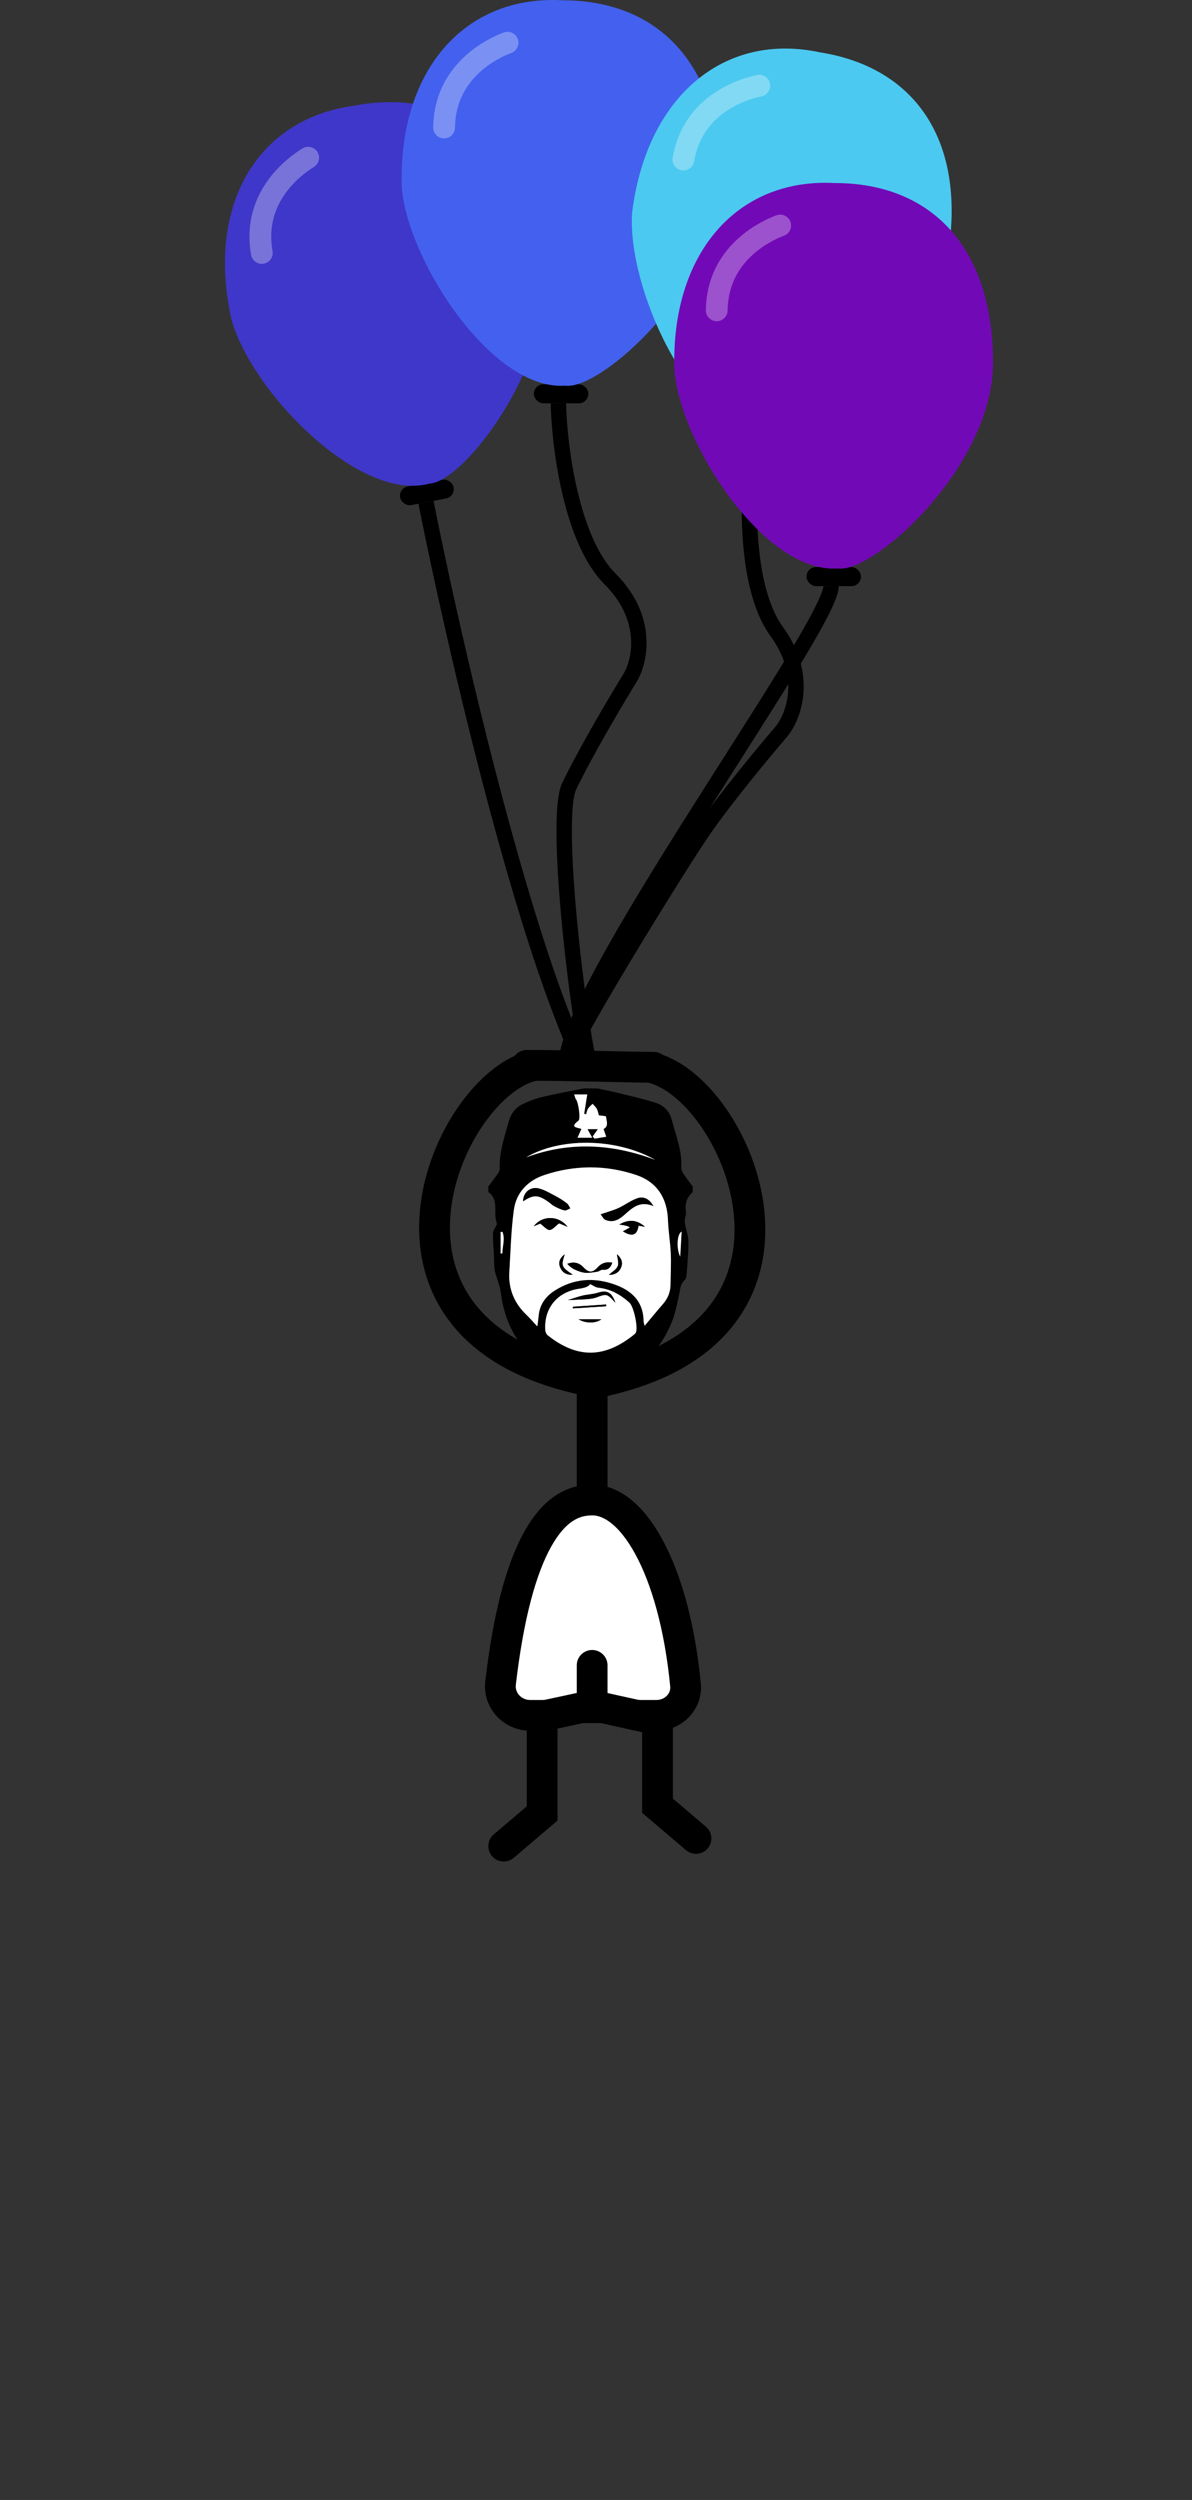 <svg width="310" height="650" viewBox="0 0 310 650" fill="none" xmlns="http://www.w3.org/2000/svg">
<rect x="0" y="0" width="310" height="650" fill="#333333" stroke="none"/>
<rect x="103.591" y="126.935" width="14.163" height="4.957" rx="2.478" transform="rotate(-10.854 103.591 126.935)" fill="black"/>
<path d="M153.095 279.819C136.584 247.86 118.008 167.025 110.784 130.603" stroke="black" stroke-width="4"/>
<path d="M141.229 65.64C146.311 92.142 120.964 125.406 111.656 125.748C93.493 130.673 65.666 102.12 60.261 83.332C53.55 53.971 66.44 30.954 92.091 27.477C116.289 22.838 135.495 35.735 141.229 65.64Z" fill="#3F37C9"/>
<path d="M80.146 41.004C76.144 43.447 65.559 51.559 68.091 65.765" stroke="white" stroke-opacity="0.3" stroke-width="5.665" stroke-linecap="round"/>
<rect x="138.841" y="99.913" width="14.163" height="4.957" rx="2.478" fill="black"/>
<path d="M152.328 279.371C153.085 280.176 154.35 280.214 155.155 279.457C155.959 278.7 155.997 277.434 155.24 276.63L152.328 279.371ZM163.98 176.038L165.682 177.088L165.695 177.067L165.708 177.045L163.98 176.038ZM155.24 276.63C155.462 276.865 155.511 277.059 155.444 276.894C155.409 276.805 155.353 276.644 155.28 276.391C155.136 275.892 154.963 275.17 154.767 274.233C154.376 272.368 153.917 269.772 153.43 266.654C152.455 260.424 151.376 252.192 150.497 243.728C149.618 235.259 148.941 226.592 148.765 219.481C148.677 215.922 148.716 212.789 148.909 210.282C149.109 207.692 149.46 206.034 149.847 205.235L146.248 203.49C145.502 205.029 145.123 207.361 144.921 209.974C144.713 212.671 144.677 215.953 144.767 219.58C144.946 226.838 145.634 235.62 146.519 244.141C147.404 252.667 148.491 260.967 149.478 267.272C149.97 270.421 150.441 273.093 150.852 275.054C151.057 276.03 151.253 276.862 151.437 277.5C151.528 277.816 151.626 278.12 151.733 278.385C151.808 278.573 151.988 279.01 152.328 279.371L155.24 276.63ZM149.847 205.235C154.332 195.984 162.266 182.625 165.682 177.088L162.278 174.987C158.849 180.544 150.826 194.047 146.248 203.49L149.847 205.235ZM165.708 177.045C168.558 172.16 171.037 160.084 160.083 149.131L157.255 151.959C166.696 161.4 164.36 171.418 162.253 175.03L165.708 177.045ZM160.083 149.131C155.4 144.447 152.196 136.242 150.154 127.542C148.13 118.926 147.33 110.197 147.214 104.827L143.215 104.913C143.336 110.519 144.164 119.53 146.259 128.457C148.336 137.301 151.741 146.445 157.255 151.959L160.083 149.131Z" fill="black"/>
<path d="M187.349 46.803C187.349 73.788 156.191 101.683 146.985 100.267C128.219 101.683 106.267 68.401 104.497 48.931C103.435 18.832 120.43 -1.346 146.276 0.07C170.915 0.07 187.349 16.353 187.349 46.803Z" fill="#4361EE"/>
<path d="M131.998 11.104C127.607 12.75 115.684 18.724 115.495 33.153" stroke="white" stroke-opacity="0.3" stroke-width="5.665" stroke-linecap="round"/>
<rect x="190.327" y="111.066" width="14.163" height="4.957" rx="2.478" transform="rotate(9.01 190.327 111.066)" fill="black"/>
<path d="M144.596 279.876C145.218 280.789 146.462 281.025 147.375 280.404C148.288 279.782 148.524 278.538 147.902 277.625L144.596 279.876ZM203.234 190.188L204.75 191.492L204.767 191.473L204.782 191.454L203.234 190.188ZM147.902 277.625C148.112 277.932 148.167 278.217 148.184 278.346C148.202 278.484 148.194 278.573 148.192 278.586C148.19 278.606 148.197 278.536 148.257 278.338C148.373 277.952 148.603 277.363 148.966 276.557C149.684 274.963 150.818 272.753 152.268 270.088C155.163 264.77 159.239 257.783 163.561 250.581C172.216 236.16 181.776 221.012 184.702 216.812L181.421 214.525C178.408 218.848 168.786 234.102 160.132 248.522C155.8 255.74 151.69 262.784 148.755 268.176C147.291 270.865 146.1 273.18 145.319 274.914C144.932 275.773 144.618 276.548 144.427 277.183C144.333 277.495 144.245 277.848 144.211 278.201C144.188 278.44 144.126 279.185 144.596 279.876L147.902 277.625ZM184.702 216.812C190.581 208.378 200.509 196.426 204.75 191.492L201.717 188.884C197.461 193.836 187.422 205.915 181.421 214.525L184.702 216.812ZM204.782 191.454C208.362 187.075 212.702 175.536 203.599 163.003L200.362 165.353C208.208 176.156 204.332 185.685 201.685 188.922L204.782 191.454ZM203.599 163.003C199.707 157.644 197.827 149.039 197.172 140.126C196.524 131.299 197.1 122.552 197.826 117.231L193.863 116.689C193.104 122.245 192.511 131.274 193.183 140.419C193.849 149.479 195.78 159.044 200.362 165.353L203.599 163.003Z" fill="black"/>
<path d="M246.552 66.207C242.326 92.86 207.184 115.531 198.314 112.691C179.558 111.151 163.089 74.842 164.39 55.335C168.054 25.44 187.999 8.173 213.305 13.619C237.64 17.478 251.321 36.133 246.552 66.207Z" fill="#4CC9F0"/>
<path d="M197.475 22.282C192.88 23.219 180.169 27.252 177.723 41.473" stroke="white" stroke-opacity="0.3" stroke-width="5.665" stroke-linecap="round"/>
<rect x="209.742" y="147.44" width="14.163" height="4.957" rx="2.478" fill="black"/>
<path d="M148.249 279.25C138.052 269.053 216.351 163.374 216.115 152.397" stroke="black" stroke-width="4"/>
<path d="M258.25 94.33C258.25 121.316 227.092 149.211 217.886 147.794C199.12 149.211 177.168 115.928 175.398 96.459C174.336 66.359 191.331 46.181 217.177 47.597C241.816 47.597 258.25 63.88 258.25 94.33Z" fill="#7209B7"/>
<path d="M202.899 58.633C198.508 60.278 186.585 66.252 186.396 80.681" stroke="white" stroke-opacity="0.3" stroke-width="5.665" stroke-linecap="round"/>
<path d="M154 390C158.775 390 164.033 393.567 168.717 402.139C173.322 410.563 176.805 422.919 178.282 438.104C178.687 442.269 175.282 446 170.701 446H166.556C165.972 446 165.389 445.936 164.819 445.809L163.95 449.714L164.819 445.809L157.434 444.166C155.18 443.665 152.845 443.657 150.588 444.143L142.807 445.82L143.65 449.731L142.807 445.82C142.253 445.94 141.688 446 141.121 446H137.908C133.209 446 129.66 442.03 130.177 437.6C132.237 419.963 135.581 407.803 139.86 400.162C144.039 392.699 148.794 390 154 390Z" fill="white" stroke="black" stroke-width="8"/>
<path d="M154 345L154 366.794L154 389" stroke="black" stroke-width="8"/>
<path d="M158 433C158 430.791 156.209 429 154 429C151.791 429 150 430.791 150 433H158ZM150 433V440.43H158V433H150ZM150 440.43V448H158V440.43H150Z" fill="black"/>
<path d="M141 471.5L143.59 474.548L145 473.35V471.5H141ZM128.409 476.952C126.726 478.383 126.521 480.907 127.952 482.591C129.383 484.274 131.907 484.479 133.59 483.048L128.409 476.952ZM137 445V471.5H145V445H137ZM138.409 468.452L128.409 476.952L133.59 483.048L143.59 474.548L138.409 468.452Z" fill="black"/>
<path d="M171 469.5L168.409 472.548L167 471.35V469.5H171ZM183.59 474.952C185.274 476.383 185.478 478.907 184.048 480.591C182.617 482.274 180.093 482.479 178.409 481.048L183.59 474.952ZM175 443V469.5H167V443H175ZM173.59 466.452L183.59 474.952L178.409 481.048L168.409 472.548L173.59 466.452Z" fill="black"/>
<path d="M155 359.5C220 346.5 191.5 282 169 277.5" stroke="black" stroke-width="8"/>
<path d="M153.031 359C88.031 346 116.531 281.5 139.031 277" stroke="black" stroke-width="8"/>
<path d="M137 277C149.4 277 164.167 277.5 170 277.5" stroke="black" stroke-width="8" stroke-linecap="round" stroke-linejoin="round"/>
<path d="M127 309.935C127 309.457 127 308.976 127 308.498C127.812 307.414 128.641 306.343 129.417 305.233C129.672 304.867 129.963 304.4 129.949 303.991C129.78 299.677 131.177 295.679 132.305 291.617C132.887 289.53 134.083 287.946 135.987 287.041C137.639 286.258 139.392 285.6 141.17 285.18C144.683 284.347 148.242 283.715 151.784 283C152.98 283 154.179 283 155.375 283C157.049 283.359 158.73 283.675 160.39 284.085C163.784 284.922 167.211 285.672 170.537 286.732C172.595 287.386 174.143 288.984 174.692 291.11C175.763 295.234 177.447 299.242 177.185 303.646C177.153 304.206 177.533 304.853 177.871 305.366C178.582 306.447 179.39 307.464 180.159 308.506V309.942C178.568 311.314 178.054 313.021 178.406 315.089C178.51 315.696 178.18 316.372 178.115 317.022C178.069 317.471 178.083 317.945 178.169 318.387C178.453 319.874 179.028 321.35 179.038 322.837C179.064 325.57 178.794 328.307 178.589 331.041C178.543 331.677 178.449 332.524 178.036 332.876C176.901 333.85 176.944 335.135 176.661 336.385C176.097 338.882 175.666 341.457 174.689 343.795C172.577 348.853 169.477 353.263 164.477 355.878C161.55 357.408 158.418 358.554 155.379 359.869H151.428C147.351 359.237 143.957 357.064 140.757 354.722C134.381 350.056 131.138 343.515 130.182 335.757C130.096 335.067 129.891 334.388 129.697 333.717C129.363 332.564 128.857 331.443 128.67 330.269C128.455 328.929 128.512 327.546 128.448 326.181C128.358 324.281 128.142 322.374 128.232 320.481C128.275 319.604 129.428 318.559 129.187 317.931C128.189 315.319 129.884 311.979 127 309.935ZM167.649 344.722C169.423 342.606 170.889 340.803 172.415 339.054C173.69 337.592 174.358 335.933 174.376 333.997C174.401 331.31 174.559 328.616 174.444 325.937C174.319 323.013 173.812 320.107 173.708 317.187C173.507 311.444 170.784 307.274 165.375 305.481C157.48 302.863 149.485 302.881 141.586 305.51C137.226 306.961 134.252 310.075 133.631 314.626C132.905 319.942 132.79 325.344 132.456 330.714C132.179 335.153 133.753 338.871 136.967 341.931C137.876 342.797 138.691 343.763 139.74 344.887C139.887 343.72 140.01 343.012 140.063 342.298C140.297 339.334 141.741 337.179 144.237 335.581C149.201 332.398 154.46 332.064 159.869 333.986C164.308 335.563 167.351 338.436 167.376 343.569C167.376 343.792 167.476 344.014 167.645 344.729L167.649 344.722ZM153.475 333.871C153.155 334.448 152.215 334.847 150.656 335.067C144.952 335.868 141.428 340.132 141.802 345.843C141.834 346.31 142.093 346.909 142.448 347.19C150.293 353.396 157.362 353.048 164.879 347.006C165.063 346.859 165.253 346.683 165.354 346.478C165.989 345.167 164.822 339.686 163.665 338.659C161.342 336.594 158.741 335.128 155.559 334.801C154.858 334.73 154.205 334.209 153.472 333.868L153.475 333.871ZM154.136 295.492C154.302 295.679 154.467 295.87 154.632 296.056C155.641 295.891 156.647 295.726 157.656 295.557C157.426 294.893 157.193 294.224 156.959 293.546C158.393 292.791 157.703 291.441 157.599 290.302C157.584 290.155 156.478 290.105 155.742 289.99C155.62 289.577 155.512 288.909 155.217 288.337C154.955 287.831 154.488 287.436 154.108 286.991C153.709 287.407 153.231 287.774 152.929 288.251C152.66 288.682 152.581 289.235 152.419 289.735C152.254 289.684 152.085 289.634 151.92 289.584C152.19 287.892 152.459 286.2 152.721 284.552H149.309C149.524 285.134 149.589 285.6 149.84 285.913C150.394 286.599 151.069 290.909 150.43 291.383C148.073 293.14 150.078 293.147 151.198 293.513C150.886 294.232 150.58 294.936 150.196 295.816H154.025C153.544 294.943 153.206 294.332 152.789 293.582H155.483C154.948 294.339 154.539 294.914 154.133 295.492H154.136ZM170.44 301.584C160.084 295.751 145.512 295.751 136.802 300.938C148.088 296.724 159.273 297.382 170.44 301.584ZM177.275 320.215C175.935 320.951 175.946 324.931 176.908 326.745C177.038 324.414 177.156 322.316 177.275 320.215ZM130.678 320.305H130.186V325.912C130.337 325.912 130.491 325.912 130.642 325.912C130.653 324.044 131.407 322.169 130.674 320.308L130.678 320.305Z" fill="black"/>
<path d="M167.649 344.722C167.48 344.007 167.383 343.788 167.379 343.562C167.354 338.426 164.312 335.552 159.873 333.979C154.467 332.061 149.205 332.395 144.241 335.574C141.745 337.176 140.301 339.327 140.067 342.29C140.01 343.005 139.891 343.713 139.744 344.88C138.695 343.756 137.88 342.79 136.971 341.924C133.756 338.864 132.183 335.146 132.46 330.707C132.794 325.34 132.909 319.938 133.634 314.619C134.256 310.068 137.23 306.954 141.59 305.503C149.489 302.874 157.484 302.856 165.379 305.474C170.788 307.266 173.511 311.436 173.712 317.18C173.812 320.1 174.322 323.009 174.448 325.93C174.563 328.613 174.405 331.303 174.38 333.99C174.362 335.926 173.694 337.585 172.419 339.047C170.892 340.796 169.427 342.599 167.652 344.715L167.649 344.722ZM136.044 312.345C138.695 310.585 139.877 310.585 142.474 312.374C143.063 312.78 143.576 313.308 144.201 313.642C145.028 314.08 145.904 314.497 146.805 314.694C147.247 314.791 147.804 314.378 148.31 314.195C148.03 313.753 147.836 313.196 147.448 312.898C146.561 312.216 145.613 311.591 144.622 311.07C143.163 310.305 141.709 309.414 140.143 309.008C137.898 308.43 136.044 310.09 136.044 312.349V312.345ZM169.933 313.574C168.748 311.569 167.279 311.016 165.709 311.573C164.061 312.158 162.602 313.254 161.011 314.03C160.045 314.5 158.993 314.798 157.972 315.158C157.391 315.362 156.798 315.531 156.209 315.718C156.615 316.206 156.924 316.925 157.444 317.148C159.503 318.038 161.097 317.018 162.584 315.671C164.549 313.89 166.561 312.162 169.937 313.574H169.933ZM159.226 328.293C157.685 327.995 156.478 328.376 155.451 329.493C154.1 330.958 153.134 330.987 151.733 329.507C150.577 328.282 149.252 327.984 147.52 328.587C148.099 329.227 148.759 329.769 149.514 330.103C150.372 330.484 151.295 330.847 152.215 330.915C153.267 330.994 154.352 330.786 155.411 330.62C155.843 330.552 156.259 330.082 156.647 330.125C158.016 330.279 158.791 329.676 159.222 328.289L159.226 328.293ZM147.606 318.969C145.308 315.966 141.012 315.951 138.824 318.818C139.579 318.512 140.25 318.239 140.487 318.142C141.518 318.886 142.262 319.841 142.933 319.795C143.713 319.737 144.428 318.796 145.401 318.067C145.897 318.268 146.752 318.62 147.606 318.969ZM161.054 318.38C162.73 318.597 163.64 318.857 163.784 319.159C163.235 319.464 162.699 319.762 162.003 320.154C164.38 321.641 165.713 321.17 166.065 318.674C166.65 318.778 167.074 318.857 167.749 318.976C165.612 317.094 163.515 316.964 161.054 318.38ZM160.462 326.113C160.566 327.215 161.004 328.372 160.659 329.198C160.286 330.096 159.179 330.692 158.332 331.475C159.851 331.479 161.008 330.865 161.55 329.467C162.092 328.077 161.46 326.968 160.462 326.113ZM146.859 326.113C145.652 327.032 145.135 328.128 145.642 329.428C146.18 330.811 147.28 331.547 148.943 331.421C145.969 329.378 145.904 329.22 146.859 326.113Z" fill="white"/>
<path d="M153.475 333.871C154.208 334.212 154.862 334.733 155.562 334.805C158.741 335.128 161.345 336.594 163.669 338.663C164.822 339.69 165.993 345.171 165.357 346.482C165.257 346.687 165.066 346.863 164.883 347.01C157.369 353.051 150.297 353.4 142.452 347.193C142.097 346.913 141.834 346.313 141.806 345.846C141.432 340.132 144.956 335.872 150.659 335.071C152.218 334.853 153.158 334.454 153.479 333.875L153.475 333.871ZM160.045 338.731C159.1 335.958 157.825 335.369 155.501 336.109C154.23 336.515 152.843 336.547 151.536 336.856C150.365 337.132 149.234 337.553 147.685 338.034C149.765 337.93 151.302 337.887 152.836 337.765C153.594 337.704 154.373 337.599 155.081 337.341C157.825 336.331 157.85 336.314 160.045 338.731ZM150.476 343.027C152.333 344.137 154.977 344.108 156.385 343.027H150.476ZM157.66 339.629C157.649 339.478 157.638 339.327 157.628 339.173C154.747 339.367 151.866 339.561 148.986 339.755C148.996 339.895 149.007 340.038 149.018 340.178C151.899 339.995 154.779 339.812 157.664 339.625L157.66 339.629Z" fill="white"/>
<path d="M154.136 295.492C154.546 294.914 154.952 294.339 155.487 293.582H152.793C153.206 294.332 153.547 294.943 154.029 295.816H150.2C150.584 294.936 150.889 294.232 151.202 293.513C150.085 293.147 148.077 293.14 150.433 291.383C151.073 290.906 150.397 286.596 149.844 285.913C149.593 285.601 149.528 285.134 149.313 284.552H152.725C152.463 286.197 152.193 287.892 151.924 289.584C152.089 289.634 152.258 289.684 152.423 289.735C152.585 289.236 152.66 288.682 152.933 288.251C153.235 287.774 153.709 287.407 154.111 286.991C154.488 287.436 154.959 287.831 155.221 288.338C155.516 288.909 155.62 289.577 155.746 289.99C156.478 290.105 157.588 290.155 157.603 290.302C157.707 291.441 158.396 292.791 156.963 293.546C157.2 294.225 157.43 294.893 157.66 295.557C156.651 295.722 155.645 295.888 154.636 296.056C154.47 295.87 154.305 295.679 154.14 295.492H154.136Z" fill="white"/>
<path d="M170.44 301.58C159.269 297.378 148.088 296.721 136.802 300.934C145.516 295.747 160.088 295.747 170.44 301.58Z" fill="white"/>
<path d="M177.275 320.211C177.156 322.313 177.038 324.41 176.909 326.741C175.946 324.928 175.935 320.951 177.275 320.211Z" fill="white"/>
<path d="M130.678 320.301C131.411 322.165 130.657 324.037 130.646 325.905C130.495 325.905 130.34 325.905 130.19 325.905V320.301H130.682H130.678Z" fill="white"/>
<path d="M136.044 312.345C136.044 310.086 137.894 308.427 140.143 309.005C141.709 309.411 143.163 310.302 144.622 311.067C145.613 311.588 146.561 312.213 147.448 312.895C147.84 313.193 148.03 313.753 148.31 314.192C147.804 314.375 147.251 314.788 146.805 314.691C145.9 314.493 145.027 314.077 144.201 313.639C143.576 313.308 143.063 312.776 142.474 312.371C139.88 310.582 138.695 310.582 136.044 312.342V312.345Z" fill="black"/>
<path d="M169.937 313.578C166.561 312.166 164.553 313.894 162.584 315.675C161.097 317.022 159.506 318.042 157.444 317.151C156.924 316.925 156.615 316.21 156.209 315.722C156.798 315.535 157.391 315.366 157.972 315.162C158.993 314.802 160.045 314.504 161.011 314.034C162.599 313.258 164.061 312.162 165.709 311.577C167.279 311.017 168.748 311.577 169.933 313.578H169.937Z" fill="black"/>
<path d="M159.229 328.297C158.798 329.683 158.023 330.283 156.654 330.132C156.266 330.089 155.849 330.559 155.418 330.628C154.359 330.793 153.274 331.001 152.222 330.922C151.302 330.854 150.376 330.491 149.521 330.111C148.766 329.776 148.106 329.231 147.527 328.595C149.258 327.991 150.584 328.289 151.74 329.514C153.138 330.994 154.107 330.965 155.458 329.5C156.485 328.383 157.692 328.002 159.233 328.3L159.229 328.297Z" fill="black"/>
<path d="M147.61 318.973C146.755 318.624 145.9 318.272 145.405 318.071C144.431 318.8 143.716 319.741 142.937 319.799C142.265 319.849 141.522 318.89 140.491 318.146C140.25 318.243 139.579 318.516 138.828 318.822C141.015 315.955 145.315 315.97 147.61 318.973Z" fill="black"/>
<path d="M161.058 318.383C163.515 316.968 165.612 317.097 167.753 318.979C167.078 318.857 166.654 318.782 166.068 318.678C165.716 321.177 164.384 321.648 162.006 320.157C162.706 319.766 163.238 319.471 163.788 319.162C163.644 318.861 162.734 318.601 161.058 318.383Z" fill="black"/>
<path d="M160.462 326.116C161.46 326.971 162.092 328.081 161.55 329.471C161.004 330.868 159.851 331.486 158.332 331.479C159.179 330.696 160.282 330.1 160.659 329.202C161.004 328.375 160.566 327.219 160.462 326.116Z" fill="black"/>
<path d="M146.863 326.116C145.907 329.22 145.972 329.381 148.946 331.425C147.283 331.551 146.184 330.814 145.645 329.431C145.139 328.131 145.656 327.036 146.863 326.116Z" fill="black"/>
<path d="M160.045 338.731C157.85 336.314 157.825 336.332 155.081 337.341C154.373 337.6 153.594 337.704 152.836 337.765C151.302 337.887 149.765 337.93 147.685 338.034C149.23 337.553 150.365 337.133 151.536 336.856C152.843 336.547 154.23 336.515 155.501 336.109C157.825 335.369 159.104 335.958 160.045 338.731Z" fill="black"/>
<path d="M150.476 343.027H156.385C154.977 344.108 152.333 344.137 150.476 343.027Z" fill="black"/>
<path d="M157.66 339.629C154.779 339.812 151.899 339.995 149.015 340.182C149.004 340.042 148.993 339.898 148.982 339.758C151.863 339.564 154.743 339.37 157.624 339.176C157.635 339.327 157.646 339.478 157.656 339.632L157.66 339.629Z" fill="black"/>
</svg>
